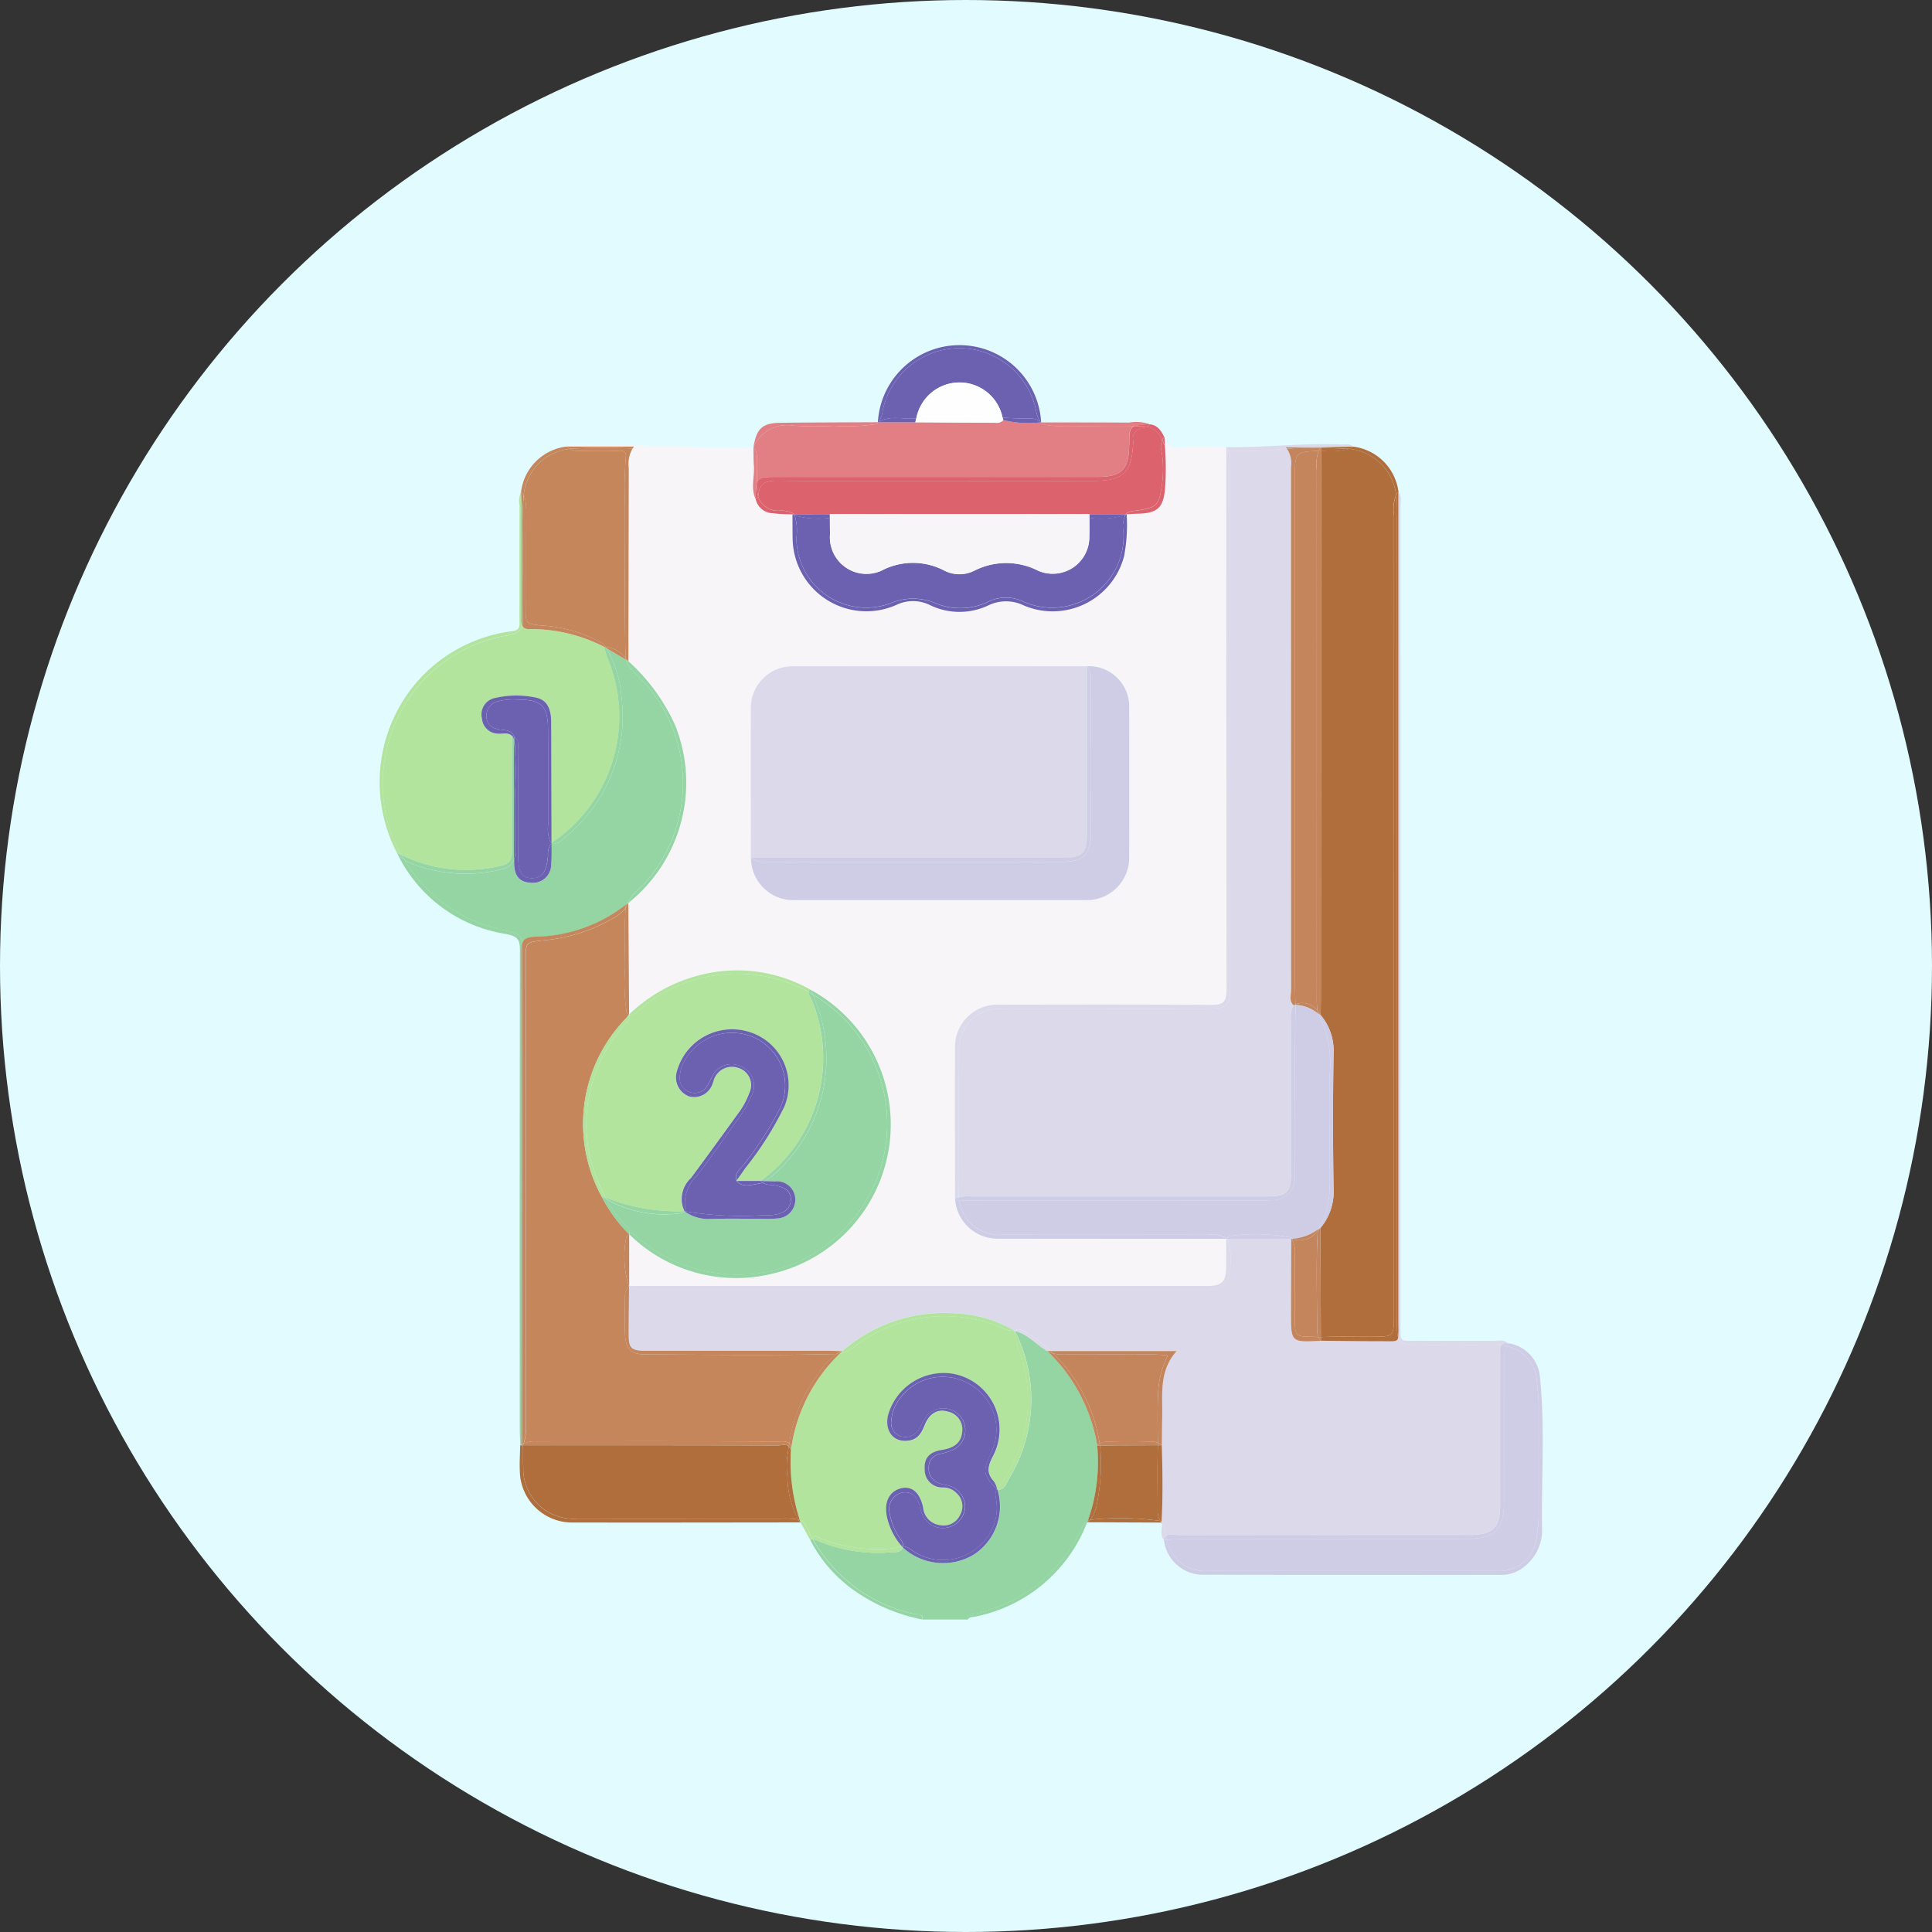 <svg xmlns="http://www.w3.org/2000/svg" xmlns:xlink="http://www.w3.org/1999/xlink" width="112" height="112" viewBox="0 0 112 112">
  <rect x="0" y="0" width="112" height="112" fill="#333333" stroke="none"/>
  <defs>
    <clipPath id="clip-path">
      <rect id="Rectángulo_300842" data-name="Rectángulo 300842" width="67.431" height="73.889" fill="none"/>
    </clipPath>
  </defs>
  <g id="Grupo_886475" data-name="Grupo 886475" transform="translate(-1095 -541)">
    <circle id="Elipse_6596" data-name="Elipse 6596" cx="56" cy="56" r="56" transform="translate(1095 541)" fill="#e1fbff"/>
    <g id="Grupo_886209" data-name="Grupo 886209" transform="translate(1117 561)">
      <g id="Grupo_886209-2" data-name="Grupo 886209" clip-path="url(#clip-path)">
        <path id="Trazado_602833" data-name="Trazado 602833" d="M42.368,330.627h0v-.021a.284.284,0,0,1-.07.011.076.076,0,0,0,.07.01" transform="translate(-34.14 -266.845)" fill="#fefefe"/>
        <path id="Trazado_602834" data-name="Trazado 602834" d="M139.7,312.727a8.876,8.876,0,0,0,6.01-4.74,1.382,1.382,0,0,1,.447-.627,10.18,10.18,0,0,0,.546-4.374,9.768,9.768,0,0,0-2.893-5.471h0c-.64-.368-1.124-.988-1.881-1.168l0,0a8.807,8.807,0,0,1-.326,8.543c-.151.265-.245.654-.667.681h0a3.328,3.328,0,0,1-1.393,3.752,3.463,3.463,0,0,1-4.109-.431c-.152.335-.455.275-.737.293a9.037,9.037,0,0,1-4.3-.716.547.547,0,0,0-.179-.064,8.873,8.873,0,0,0,5.846,4.341c.2.047.52-.043.526.333h2.6c0-.367.318-.306.521-.355" transform="translate(-105.094 -239.193)" fill="#94d5a3"/>
        <path id="Trazado_602835" data-name="Trazado 602835" d="M135.485,363.226a8.872,8.872,0,0,1-5.845-4.341.156.156,0,0,0-.135.07h0a8.1,8.1,0,0,0,2.52,2.9,10.282,10.282,0,0,0,3.986,1.7c-.005-.376-.323-.285-.526-.333" transform="translate(-104.528 -289.67)" fill="#94d5a3"/>
        <path id="Trazado_602836" data-name="Trazado 602836" d="M177.02,359.03a8.774,8.774,0,0,0,6.634-5.5h0c.012-.027.023-.054.035-.081a1.383,1.383,0,0,0-.447.627,8.876,8.876,0,0,1-6.01,4.74c-.2.049-.519-.012-.521.355a.432.432,0,0,1,.31-.145" transform="translate(-142.63 -285.286)" fill="#94d5a3"/>
        <path id="Trazado_602837" data-name="Trazado 602837" d="M74.841,31.521q-.011,5.607-.021,11.215a11.241,11.241,0,0,1,2.694,3.691,8.936,8.936,0,0,1-2.7,10.321q.022,3.228.044,6.457h0a9.132,9.132,0,0,1,4.085-2.27,8.644,8.644,0,0,1,6.427.848A8.882,8.882,0,0,1,83.23,78.226a8.841,8.841,0,0,1-8.367-2.269h0q0,1.5,0,3l33.468,0c.919,0,1.143-.228,1.146-1.15,0-.529,0-1.058,0-1.587h0q-6.586,0-13.172-.006a2.475,2.475,0,0,1-2.546-2.306h0c0-2.908-.008-5.817,0-8.725a2.455,2.455,0,0,1,2.559-2.531c4.086,0,8.172-.019,12.257.015.709.006.931-.147.929-.9q-.041-15.614-.018-31.229c-.927.019-1.854.014-2.781,0a.906.906,0,0,1-.777-.3,17.021,17.021,0,0,1,.014,2.458c-.1,1.147-.438,1.463-1.58,1.489-.216.005-.431.019-.647.03a9.623,9.623,0,0,1-.15,2.432,4.278,4.278,0,0,1-5.8,2.858,2.355,2.355,0,0,0-2.057-.015,3.9,3.9,0,0,1-3.413-.021,2.223,2.223,0,0,0-1.933,0,4.275,4.275,0,0,1-6.011-3.886c-.013-.456-.006-.912-.008-1.368h0a10.6,10.6,0,0,1-1.142-.064,1.043,1.043,0,0,1-.985-.8c-.32-.637-.062-1.309-.112-1.962-.027-.347-.018-.7-.024-1.046-.008.019-.018.036-.026.056a.916.916,0,0,1-.483.129c-2.018-.017-4.037.11-6.054-.091-.147-.015-.293-.026-.44-.036a1.781,1.781,0,0,0-.221,1.116m7.078,13.963a2.419,2.419,0,0,1,2.463-2.459q8.508-.009,17.016,0a2.337,2.337,0,0,1,2.449,2.434q.006,4.292,0,8.585a2.459,2.459,0,0,1-2.552,2.538q-8.4.006-16.808,0a2.451,2.451,0,0,1-2.564-2.448c0-2.884-.014-5.769,0-8.653" transform="translate(-60.389 -24.405)" fill="#f8f5f8"/>
        <path id="Trazado_602838" data-name="Trazado 602838" d="M60.065,30.1c.147.01.294.022.44.036,2.017.2,4.036.074,6.054.091a.917.917,0,0,0,.483-.129c.008-.019.018-.037.026-.056s0-.017,0-.025c-3.358.1-6.71-.172-10.067-.143-.256,0-.532-.079-.763.112h3.91a1.356,1.356,0,0,0-.083.114" transform="translate(-45.392 -24.099)" fill="#f8f5f8"/>
        <path id="Trazado_602839" data-name="Trazado 602839" d="M236.741,28.468c.927.013,1.854.017,2.781,0v-.211c-.909,0-1.821-.042-2.726.016a.721.721,0,0,1-.859-.595q.013.247.027.494a.905.905,0,0,0,.777.3" transform="translate(-190.433 -22.339)" fill="#f8f5f8"/>
        <path id="Trazado_602840" data-name="Trazado 602840" d="M98,274.118a9.627,9.627,0,0,1,1.27.942c.036.034.07.068.105.1h7.3c-1.033,1.162-.807,2.509-.837,3.806-.013.551-.014,1.1-.02,1.653.04,1.48.069,2.959-.014,4.438.23.235.181.557.235.847.166-.192.456-.075.672-.076q8.474-.016,16.949-.008c1.348,0,1.765-.414,1.765-1.755q0-4.328,0-8.656c0-.2-.052-.447.063-.589-.629-.076-1.262,0-1.891-.017-1.082-.022-2.164.021-3.245-.019-.513-.019-.736-.109-.833-.412-.049.267-.242.217-.956.217-1.176,0-2.353-.018-3.529-.029-1.733.1-1.735.1-1.732-1.6q0-2.157.013-4.313h-3.713c.007.006.014.01.021.016a3.861,3.861,0,0,1,.089,2.057,1.03,1.03,0,0,1-.946.859,6.027,6.027,0,0,1-1.006.041q-15.772,0-31.545,0a2.506,2.506,0,0,1-1.271-.155l-.012-.026c-.009.918-.028,1.836-.024,2.755,0,.812.149.944.99.945q5.262,0,10.525,0c.288,0,.576.015.863.024a8.975,8.975,0,0,1,6.618-2.187,7.338,7.338,0,0,1,3.38,1.011l.006,0c.26-.216.492-.007.706.124" transform="translate(-60.465 -216.841)" fill="#dcd9eb"/>
        <path id="Trazado_602841" data-name="Trazado 602841" d="M235.048,353.722c0,.016,0,.031,0,.046.059.336-.124.7.137,1.013a.494.494,0,0,1,.1-.213c-.054-.29-.005-.612-.235-.847" transform="translate(-189.708 -285.503)" fill="#dcd9eb"/>
        <path id="Trazado_602842" data-name="Trazado 602842" d="M306.217,93.169c.1.3.32.393.833.412,1.081.04,2.164,0,3.245.019.63.013,1.262-.059,1.891.017a.423.423,0,0,1,.372-.116c-.216-.231-.5-.134-.75-.136-1.465-.008-2.931,0-4.4-.005-1.174,0-1.055.133-1.056-1.023q0-23.642-.006-47.284c0-.3.1-.627-.119-.9q0,24.143,0,48.286a5.778,5.778,0,0,1-.013.734" transform="translate(-247.16 -35.634)" fill="#dcd9eb"/>
        <path id="Trazado_602843" data-name="Trazado 602843" d="M193.052,297.125c-.035-.034-.069-.068-.105-.1a9.647,9.647,0,0,0-1.27-.942c-.214-.131-.445-.339-.706-.124.757.18,1.24.8,1.881,1.168h.2Z" transform="translate(-154.14 -238.803)" fill="#dcd9eb"/>
        <path id="Trazado_602844" data-name="Trazado 602844" d="M109.649,268.654h0c0,.529.006,1.058,0,1.587,0,.923-.227,1.15-1.146,1.15l-33.468,0c0,.019,0,.037,0,.055l.012.026a2.509,2.509,0,0,0,1.271.155q15.772.005,31.545,0a6.05,6.05,0,0,0,1.006-.041,1.03,1.03,0,0,0,.946-.859,3.861,3.861,0,0,0-.089-2.057l-.021-.016Z" transform="translate(-60.567 -216.841)" fill="#dcd9eb"/>
        <path id="Trazado_602845" data-name="Trazado 602845" d="M189.834,32.035q.006,15.183,0,30.367c0,1.071-.169,1.228-1.284,1.23-3.726.01-7.453,0-11.179,0-.289,0-.577-.006-.865.007a2.306,2.306,0,0,0-2.387,2.437c-.029,2.428-.007,4.857-.009,7.285,0,.4,0,.8-.016,1.2a2.568,2.568,0,0,1,.771-.047q8.546,0,17.093,0c1.154,0,1.4-.241,1.4-1.379q0-4.4,0-8.8a1.484,1.484,0,0,1,.14-.91c-.266-.261-.135-.593-.136-.888q-.012-15.149-.007-30.3a1.513,1.513,0,0,0-.234-1.069c-.213.016-.425.036-.637.062a20.6,20.6,0,0,1-2.745.055,1.815,1.815,0,0,1,.093.746" transform="translate(-140.517 -25.161)" fill="#dcd9eb"/>
        <path id="Trazado_602846" data-name="Trazado 602846" d="M257.407,30.131c.212-.026.425-.045.637-.062-.021-.027-.04-.054-.066-.081h2.039l1.868-.04h0c-.226-.2-.5-.112-.758-.123-2.2-.1-4.4.2-6.6.149a.814.814,0,0,1,.136.212,20.661,20.661,0,0,0,2.745-.055" transform="translate(-205.439 -24.058)" fill="#dcd9eb"/>
        <path id="Trazado_602847" data-name="Trazado 602847" d="M188.718,63c0,.757-.22.909-.929.9-4.085-.033-8.171-.019-12.257-.015a2.455,2.455,0,0,0-2.558,2.531c-.005,2.909,0,5.817,0,8.725a.851.851,0,0,1,.212-.1c.016-.4.015-.8.016-1.2,0-2.428-.02-4.857.009-7.285a2.306,2.306,0,0,1,2.387-2.437c.289-.012.577-.007.865-.007,3.727,0,7.453.006,11.179,0,1.115,0,1.283-.16,1.283-1.23q.011-15.184,0-30.367a1.815,1.815,0,0,0-.093-.746H188.7q0,15.614.018,31.229" transform="translate(-139.612 -25.643)" fill="#dcd9eb"/>
        <path id="Trazado_602848" data-name="Trazado 602848" d="M254.55,30.889h.112a.813.813,0,0,0-.136-.212v.211h.023" transform="translate(-205.439 -24.762)" fill="#dcd9eb"/>
        <path id="Trazado_602849" data-name="Trazado 602849" d="M282.86,31.335q0,15.853-.006,31.707c0,.336-.009.672-.014,1.008a3.216,3.216,0,0,1,.749,2.251q-.06,3.887,0,7.776a3.281,3.281,0,0,1-.761,2.32h0q.012,3.161.025,6.321h.047c1.105-.05,2.211,0,3.316-.025.776-.017.848-.1.872-.886.009-.288,0-.577,0-.865q0-22.925.006-45.851a2.208,2.208,0,0,1,.122-1.2,3.062,3.062,0,0,0-2.688-2.665h-.017a4.284,4.284,0,0,1-1.655.1" transform="translate(-228.282 -25.207)" fill="#b06e3d"/>
        <path id="Trazado_602850" data-name="Trazado 602850" d="M291.591,30.679a3.062,3.062,0,0,1,2.688,2.665.94.94,0,0,1,.134-.174h0a3.026,3.026,0,0,0-2.625-2.623h0a1.238,1.238,0,0,1-.214.132h.017" transform="translate(-235.341 -24.656)" fill="#b06e3d"/>
        <path id="Trazado_602851" data-name="Trazado 602851" d="M287.2,46.247q-.012,22.926-.006,45.851c0,.288.006.577,0,.865-.024.791-.1.869-.872.886-1.1.024-2.21-.024-3.316.025h-.047q0,.106,0,.212c1.176.01,2.353.03,3.529.029.714,0,.907.05.956-.217a1.965,1.965,0,0,1-.068-.507c-.011-.288,0-.577,0-.866q0-23.082,0-46.164a10.014,10.014,0,0,0-.029-1.222c-.005-.03-.012-.058-.018-.087a2.209,2.209,0,0,0-.122,1.2" transform="translate(-228.388 -36.362)" fill="#b06e3d"/>
        <path id="Trazado_602852" data-name="Trazado 602852" d="M305.614,44.41a10.008,10.008,0,0,1,.029,1.222q0,23.082,0,46.164c0,.289-.007.577,0,.866a1.966,1.966,0,0,0,.068.507,5.747,5.747,0,0,0,.013-.734q0-24.143,0-48.286a.939.939,0,0,0-.134.174c.006.029.013.057.018.087" transform="translate(-246.659 -35.634)" fill="#b06e3d"/>
        <path id="Trazado_602853" data-name="Trazado 602853" d="M284.649,30.984c-.552-.025-1.1-.049-1.655-.059v.164a4.284,4.284,0,0,0,1.655-.1" transform="translate(-228.416 -24.961)" fill="#b06e3d"/>
        <path id="Trazado_602854" data-name="Trazado 602854" d="M282.994,30.586v.033c.551.01,1.1.034,1.655.059a1.228,1.228,0,0,0,.214-.132l-1.868.04" transform="translate(-228.416 -24.655)" fill="#b06e3d"/>
        <path id="Trazado_602855" data-name="Trazado 602855" d="M7.841,98.182c.515-.124.634-.363.63-.841-.017-2.227,0-4.454,0-6.681-.222-.214-.5-.1-.754-.123a.951.951,0,0,1-.976-.872.975.975,0,0,1,.764-1.2,5.514,5.514,0,0,1,2.351-.025c.732.146.9.777.9,1.452q0,3.478.017,6.957l.017.008a8.794,8.794,0,0,0,3.241-10.677c-.089-.221-.145-.454-.217-.682h0a9.316,9.316,0,0,0-4.3-1.026c-.281,0-.4-.087-.45-.221-.085.333-.326.5-.78.575a8.6,8.6,0,0,0-7.17,7.136,8.307,8.307,0,0,0,.9,5.516c.018.032.038.062.056.094a8.564,8.564,0,0,0,5.772.613" transform="translate(-0.794 -68)" fill="#b2e49e"/>
        <path id="Trazado_602856" data-name="Trazado 602856" d="M1.22,65.121A8.307,8.307,0,0,1,.32,59.6a8.6,8.6,0,0,1,7.17-7.136c.454-.076.7-.242.78-.575a1.387,1.387,0,0,1-.033-.447q0-3.247,0-6.493c0-.263-.02-.527-.031-.79h0a1.34,1.34,0,0,0-.088.774c-.006,2.21,0,4.42-.006,6.629,0,.3.089.619-.407.674a8.747,8.747,0,0,0-5.618,3.041A8.882,8.882,0,0,0,1.014,65.09c.087.043.175.084.262.125-.018-.032-.038-.062-.056-.094" transform="translate(0 -35.646)" fill="#b2e49e"/>
        <path id="Trazado_602857" data-name="Trazado 602857" d="M135.7,292.59a8.557,8.557,0,0,0-8.183.913,2.842,2.842,0,0,1-1.122.63h-.029a9.449,9.449,0,0,0-2.813,5.6,10.918,10.918,0,0,0,.517,4.034c.437.183.476.668.7,1.015.183-.212.428.028.6.089a8.915,8.915,0,0,0,3.563.57,4.324,4.324,0,0,0,1.053-.149h.012a3.8,3.8,0,0,1-.881-1.781c-.143-.815.165-1.422.847-1.583.621-.147,1.08.257,1.268,1.119a1.12,1.12,0,0,0,.962,1.019,1.054,1.054,0,0,0,1.187-.609,1.021,1.021,0,0,0-.218-1.252,1.085,1.085,0,0,0-.775-.322,1.018,1.018,0,0,1-1.067-1.031c-.052-.67.267-1.03,1-1.147.625-.1,1.115-.352,1.173-1.05a1.049,1.049,0,0,0-.844-1.173c-.577-.169-1.061.109-1.332.785-.167.416-.359.79-.85.887-.9.179-1.492-.494-1.273-1.457a3.359,3.359,0,0,1,3.622-2.426,3.284,3.284,0,0,1,2.49,4.739c-.292.559-.459.985.008,1.495a1.275,1.275,0,0,1,.2.441,8.255,8.255,0,0,0,1.428-7.518,7.46,7.46,0,0,1-.455-1.578c.017-.017.033-.033.05-.046l0,0a1.706,1.706,0,0,1-.829-.208" transform="translate(-99.701 -235.647)" fill="#b2e49e"/>
        <path id="Trazado_602858" data-name="Trazado 602858" d="M126.343,353.219c.013.043.024.086.038.129l.572,1.033a.535.535,0,0,1,.087-.147c-.22-.348-.259-.832-.7-1.015" transform="translate(-101.977 -285.097)" fill="#b2e49e"/>
        <path id="Trazado_602859" data-name="Trazado 602859" d="M187.074,297.987a8.256,8.256,0,0,1-1.428,7.518c.01.027.019.055.03.082h0c.422-.028.516-.416.667-.681a8.807,8.807,0,0,0,.327-8.543.653.653,0,0,0-.05.047,7.463,7.463,0,0,0,.455,1.577" transform="translate(-149.842 -239.206)" fill="#b2e49e"/>
        <path id="Trazado_602860" data-name="Trazado 602860" d="M135.166,358.633a4.349,4.349,0,0,1-1.053.149,8.918,8.918,0,0,1-3.563-.57c-.167-.061-.412-.3-.6-.089.009.014.017.028.026.041l.022.037a.55.55,0,0,1,.179.064,9.037,9.037,0,0,0,4.3.716c.282-.018.585.042.737-.293l-.045-.056h-.012" transform="translate(-104.891 -288.987)" fill="#b2e49e"/>
        <path id="Trazado_602861" data-name="Trazado 602861" d="M129.639,358.56l-.023-.037c-.009-.013-.018-.027-.026-.041a.533.533,0,0,0-.087.147h0a.157.157,0,0,1,.135-.07" transform="translate(-104.528 -289.345)" fill="#b2e49e"/>
        <path id="Trazado_602862" data-name="Trazado 602862" d="M138.248,293.305h.029a2.845,2.845,0,0,0,1.122-.63,8.556,8.556,0,0,1,8.183-.913,1.705,1.705,0,0,0,.829.208,7.336,7.336,0,0,0-3.38-1.011,8.975,8.975,0,0,0-6.618,2.187h0c-.056.052-.109.106-.164.159" transform="translate(-111.586 -234.818)" fill="#b2e49e"/>
        <path id="Trazado_602863" data-name="Trazado 602863" d="M15.106,107.831a8.75,8.75,0,0,0,5.258-1.879,3.093,3.093,0,0,1,.8-.964,8.7,8.7,0,0,0,.592-11.472,13.316,13.316,0,0,0-.935-1,1.711,1.711,0,0,1-.491-.744l-1.151-.679a6.483,6.483,0,0,1,.9,2.912,8.983,8.983,0,0,1-3.259,8.042c-.213.184-.435.476-.785.331l-.017.012c-.007.408.015.819-.027,1.223a1.061,1.061,0,0,1-1.162,1.1c-.692-.035-.984-.388-.985-1.215v-.153a.925.925,0,0,1-.706.567,8.556,8.556,0,0,1-5.416-.4,1.171,1.171,0,0,1-.233-.131,8.724,8.724,0,0,0,5.639,4.038c.9.209,1.139.258,1.2.788.092-.248.306-.353.779-.369" transform="translate(-6.043 -73.524)" fill="#94d5a3"/>
        <path id="Trazado_602864" data-name="Trazado 602864" d="M12.461,158.452a1.613,1.613,0,0,1,.065-.547c-.063-.53-.3-.579-1.2-.788a8.723,8.723,0,0,1-5.639-4.038,2.574,2.574,0,0,1-.43-.405,8.416,8.416,0,0,0,6.325,4.7c.733.14.8.388.8.991q-.022,13.85-.009,27.7c0,.312.021.624.032.935a.283.283,0,0,0,.07-.011q0-14.269-.008-28.538" transform="translate(-4.242 -123.229)" fill="#94d5a3"/>
        <path id="Trazado_602865" data-name="Trazado 602865" d="M74.234,108.71a8.936,8.936,0,0,0,2.7-10.321A11.243,11.243,0,0,0,74.235,94.7l-.141-.083a1.712,1.712,0,0,0,.491.744,13.431,13.431,0,0,1,.935,1,8.7,8.7,0,0,1-.592,11.473,3.09,3.09,0,0,0-.8.964c.036-.029.073-.056.109-.085Z" transform="translate(-59.804 -76.367)" fill="#94d5a3"/>
        <path id="Trazado_602866" data-name="Trazado 602866" d="M54.826,90.714c.072.228.128.461.217.682A8.793,8.793,0,0,1,51.8,102.072c.35.145.572-.147.785-.331A8.982,8.982,0,0,0,55.846,93.7a6.479,6.479,0,0,0-.9-2.912l-.124-.073Z" transform="translate(-41.811 -73.219)" fill="#94d5a3"/>
        <path id="Trazado_602867" data-name="Trazado 602867" d="M12.435,125.218a.925.925,0,0,0,.706-.567c0-2.134,0-4.268,0-6.4,0-.252.1-.532-.12-.754,0,2.227-.014,4.454,0,6.681,0,.479-.115.717-.63.841a8.565,8.565,0,0,1-5.772-.613c.055.095.111.189.168.281a1.161,1.161,0,0,0,.233.131,8.556,8.556,0,0,0,5.416.4" transform="translate(-5.341 -94.835)" fill="#94d5a3"/>
        <path id="Trazado_602868" data-name="Trazado 602868" d="M5.686,153.079c-.057-.092-.113-.186-.168-.281-.088-.041-.175-.081-.262-.125a2.559,2.559,0,0,0,.43.405" transform="translate(-4.242 -123.229)" fill="#94d5a3"/>
        <path id="Trazado_602869" data-name="Trazado 602869" d="M256.185,309.887c0,1.691-.517,2.21-2.191,2.212q-7.826.007-15.651,0c-.571,0-1.141.014-1.71.057,0,.006.005.012.008.018a2.26,2.26,0,0,0,2.384,1.784q8.359.013,16.718,0a2.168,2.168,0,0,0,2.331-1.985,8.828,8.828,0,0,0,.12-1.65q0-2.955,0-5.91c0-.458-.054-.909-.1-1.364a2.212,2.212,0,0,0-1.763-2.125,3.776,3.776,0,0,0-.15,1.172q.009,3.9,0,7.79" transform="translate(-190.996 -242.889)" fill="#cfcde6"/>
        <path id="Trazado_602870" data-name="Trazado 602870" d="M257.415,302.34c.043.454.1.906.1,1.364q0,2.955,0,5.91a8.843,8.843,0,0,1-.12,1.65,2.168,2.168,0,0,1-2.331,1.985q-8.359.015-16.718,0a2.261,2.261,0,0,1-2.384-1.785l-.008-.018-.163.011a2.287,2.287,0,0,0,2.16,2.011q8.751.013,17.5.006a2.087,2.087,0,0,0,1.3-.533,2.689,2.689,0,0,0,.951-2.308c-.026-2.852.176-5.708-.109-8.557a2.154,2.154,0,0,0-1.878-2.032c-.023.056-.043.113-.061.17a2.212,2.212,0,0,1,1.762,2.125" transform="translate(-190.315 -242.178)" fill="#cfcde6"/>
        <path id="Trazado_602871" data-name="Trazado 602871" d="M255.7,301.232q-.008,4.328,0,8.656c0,1.341-.417,1.755-1.765,1.755q-8.474,0-16.949.008c-.217,0-.506-.117-.672.076a.812.812,0,0,0,.063.2c.569-.043,1.139-.057,1.71-.057q7.826,0,15.651,0c1.673,0,2.186-.521,2.191-2.212q.01-3.9,0-7.79a3.772,3.772,0,0,1,.15-1.172l-.049-.014c-.088-.017-.175-.03-.263-.04-.115.142-.062.387-.063.589" transform="translate(-190.734 -242.661)" fill="#cfcde6"/>
        <path id="Trazado_602872" data-name="Trazado 602872" d="M337.171,300.156c.088.011.175.024.262.041l.049.014c.018-.057.038-.114.061-.17a.422.422,0,0,0-.372.115" transform="translate(-272.144 -242.174)" fill="#cfcde6"/>
        <path id="Trazado_602873" data-name="Trazado 602873" d="M235.889,358.112a.494.494,0,0,0-.1.213l.163-.012a.828.828,0,0,1-.063-.2" transform="translate(-190.315 -289.047)" fill="#cfcde6"/>
        <path id="Trazado_602874" data-name="Trazado 602874" d="M58.466,331.059c.014-.118.03-.236.048-.353-.169-.155-.439-.056-.648-.056q-7.382-.017-14.764-.012c.03.428,0,.858.021,1.286a2.906,2.906,0,0,0,3.112,2.969c3.914.01,7.828,0,11.742,0a5.843,5.843,0,0,1,1.077.045l.012,0a5.25,5.25,0,0,1-.627-2.464,4.6,4.6,0,0,1,.027-1.423" transform="translate(-34.789 -266.856)" fill="#b06e3d"/>
        <path id="Trazado_602875" data-name="Trazado 602875" d="M58.276,334.978a5.88,5.88,0,0,0-1.077-.045c-3.914,0-7.828.005-11.742,0a2.907,2.907,0,0,1-3.112-2.969c-.024-.428.009-.858-.021-1.286h-.085a.076.076,0,0,1-.07-.01c-.009.5-.047,1.009-.022,1.512a3.03,3.03,0,0,0,2.931,2.973c4.446.008,8.892,0,13.338-.005-.046-.052-.088-.106-.128-.16l-.012,0" transform="translate(-34.012 -266.892)" fill="#b06e3d"/>
        <path id="Trazado_602876" data-name="Trazado 602876" d="M122.643,331.309a.459.459,0,0,0-.125-.237c-.017.117-.034.235-.048.353a4.6,4.6,0,0,0-.027,1.423,5.251,5.251,0,0,0,.627,2.464.825.825,0,0,1,.09.031,10.918,10.918,0,0,1-.517-4.035" transform="translate(-98.793 -267.221)" fill="#b06e3d"/>
        <path id="Trazado_602877" data-name="Trazado 602877" d="M125.876,353.057c.04.054.082.108.128.16-.013-.043-.025-.086-.038-.129a.859.859,0,0,0-.09-.031" transform="translate(-101.6 -284.966)" fill="#b06e3d"/>
        <path id="Trazado_602878" data-name="Trazado 602878" d="M112.632,25.23c.017.339-.015.679-.018,1.018.1-.379.383-.381,1.231-.381h18.519c1.41,0,1.83-.424,1.84-1.849.005-.72.008-.984.306-1.1-1.328-.031-2.655.017-3.981-.005a4.9,4.9,0,0,1-1.206-.072.627.627,0,0,1-.23-.142,6.249,6.249,0,0,1-2.186-.128h0a.511.511,0,0,1-.453.155l-4.647-.029h-2.14a.592.592,0,0,1-.133.108,11.2,11.2,0,0,1-2.428.1,22.89,22.89,0,0,1-2.366-.007,2.1,2.1,0,0,0-2.311,1.25c.278.32.183.714.2,1.083" transform="translate(-90.747 -18.22)" fill="#e17f85"/>
        <path id="Trazado_602879" data-name="Trazado 602879" d="M199.071,23.3a4.884,4.884,0,0,0,1.206.072c1.327.022,2.654-.026,3.981.006a3.461,3.461,0,0,1,.885-.105h0a2.212,2.212,0,0,0-1.192-.1c-1.7-.012-3.4-.009-5.1-.011h-.011a.625.625,0,0,0,.23.142" transform="translate(-160.493 -18.674)" fill="#e17f85"/>
        <path id="Trazado_602880" data-name="Trazado 602880" d="M112.4,24.679a2.1,2.1,0,0,1,2.311-1.25,22.89,22.89,0,0,0,2.366.007,11.206,11.206,0,0,0,2.428-.1.582.582,0,0,0,.133-.108h-.028c-1.868.01-3.737.012-5.6.032-1.1.012-1.427.309-1.613,1.4l.007.01" transform="translate(-90.715 -18.752)" fill="#e17f85"/>
        <path id="Trazado_602881" data-name="Trazado 602881" d="M112.42,33.755a4.371,4.371,0,0,1,.055-.922c0-.339.035-.68.017-1.018-.019-.369.076-.763-.2-1.083l-.007.015c.006.349,0,.7.025,1.046.05.653-.207,1.325.112,1.962" transform="translate(-90.607 -24.805)" fill="#e17f85"/>
        <path id="Trazado_602882" data-name="Trazado 602882" d="M112.4,30.69l-.007-.01c0,.008,0,.017,0,.025l.007-.015" transform="translate(-90.715 -24.763)" fill="#e17f85"/>
        <path id="Trazado_602883" data-name="Trazado 602883" d="M43.444,34.727c.012,1.914,0,3.827.008,5.741,0,.907.01.9.894,1.007a8.137,8.137,0,0,1,3.613,1.063c.042.058.078.119.118.178a1.668,1.668,0,0,1,1.175.649l0-.007c-.089-2.948-.022-5.9-.037-8.844a22.335,22.335,0,0,1,.043-2.73c.044-.377-.065-.451-.409-.436-.718.031-1.438.02-2.157.006a1.348,1.348,0,0,1-.7-.113,2.982,2.982,0,0,0-2.641,2.582c0,.027,0,.054-.007.08a1.5,1.5,0,0,1,.1.823" transform="translate(-34.982 -25.216)" fill="#c5865c"/>
        <path id="Trazado_602884" data-name="Trazado 602884" d="M42.7,33.319c0-.027,0-.054.007-.08a2.982,2.982,0,0,1,2.641-2.582.606.606,0,0,1-.16-.14,3.016,3.016,0,0,0-2.641,2.632h0a.634.634,0,0,1,.154.17" transform="translate(-34.34 -24.631)" fill="#c5865c"/>
        <path id="Trazado_602885" data-name="Trazado 602885" d="M59.927,31.059c.345-.015.454.059.409.436a22.335,22.335,0,0,0-.043,2.73c.015,2.948-.052,5.9.037,8.844l0,.007q.082.089.162.182.01-5.607.021-11.215a1.781,1.781,0,0,1,.221-1.116,35.146,35.146,0,0,0-3.592.01l-.075.015a1.35,1.35,0,0,0,.7.113c.719.014,1.439.026,2.157-.006" transform="translate(-46.063 -24.927)" fill="#c5865c"/>
        <path id="Trazado_602886" data-name="Trazado 602886" d="M56.4,30.657l.075-.015a35.142,35.142,0,0,1,3.592-.01,1.356,1.356,0,0,1,.083-.114H56.239a.606.606,0,0,0,.16.14" transform="translate(-45.393 -24.631)" fill="#c5865c"/>
        <path id="Trazado_602887" data-name="Trazado 602887" d="M43.329,52.827a9.315,9.315,0,0,1,4.3,1.026h0c.028,0,.052,0,.079.005-.039-.059-.075-.12-.117-.178a8.14,8.14,0,0,0-3.613-1.063c-.884-.1-.892-.1-.894-1.007-.006-1.914.005-3.827-.007-5.741a1.5,1.5,0,0,0-.1-.823c-.133,1.364-.029,2.731-.054,4.1q-.028,1.549,0,3.1a1.371,1.371,0,0,1-.036.366c.05.134.168.224.45.221" transform="translate(-34.609 -36.358)" fill="#c5865c"/>
        <path id="Trazado_602888" data-name="Trazado 602888" d="M42.577,51.448a1.392,1.392,0,0,0,.033.447,1.372,1.372,0,0,0,.036-.366q-.028-1.549,0-3.1c.025-1.365-.079-2.731.054-4.1a.634.634,0,0,0-.154-.17c.011.263.03.527.031.79q0,3.247,0,6.493" transform="translate(-34.34 -35.647)" fill="#c5865c"/>
        <path id="Trazado_602889" data-name="Trazado 602889" d="M67.895,90.74l.045.068,1.151.679a.987.987,0,0,1-.021-.1,1.668,1.668,0,0,0-1.175-.649" transform="translate(-54.801 -73.24)" fill="#c5865c"/>
        <path id="Trazado_602890" data-name="Trazado 602890" d="M73.987,94.1a.988.988,0,0,0,.021.1l.141.083c-.053-.062-.107-.122-.162-.182" transform="translate(-59.718 -75.955)" fill="#c5865c"/>
        <path id="Trazado_602891" data-name="Trazado 602891" d="M67.486,90.714l.124.073-.045-.068c-.027,0-.051-.005-.079-.005" transform="translate(-54.471 -73.219)" fill="#c5865c"/>
        <path id="Trazado_602892" data-name="Trazado 602892" d="M135.545,25.378c0,.072,0,.144-.007.216-.09,1.629-.585,2.105-2.246,2.109-4.006.009-8.012,0-12.018,0-2.111,0-4.222.014-6.333-.009-.631-.007-1.087.106-1.121.846a.2.2,0,0,1-.018.072v0a1.212,1.212,0,0,0,1.195.825,1.454,1.454,0,0,1,.882.18c0,.006.005.013.009.019l2.072-.005h17.168c.013-.018.023-.036.037-.053a1.052,1.052,0,0,1,.479-.141c1.279-.174,1.4-.288,1.574-1.534a6.524,6.524,0,0,0-.017-1.869,1.114,1.114,0,0,1,.025-.71,1.232,1.232,0,0,0-.878-.764.554.554,0,0,1-.208.069.623.623,0,0,0-.6.742" transform="translate(-91.854 -19.829)" fill="#dc636e"/>
        <path id="Trazado_602893" data-name="Trazado 602893" d="M230.7,23.972a1.231,1.231,0,0,1,.878.764.582.582,0,0,1,.131-.164c-.184-.362-.388-.7-.853-.742a.475.475,0,0,1-.156.142" transform="translate(-186.211 -19.234)" fill="#dc636e"/>
        <path id="Trazado_602894" data-name="Trazado 602894" d="M226.454,29.239a6.525,6.525,0,0,1,.017,1.869c-.175,1.246-.294,1.36-1.574,1.534a1.052,1.052,0,0,0-.479.141c-.014.017-.025.035-.037.053h.043c.216-.01.431-.025.647-.03,1.143-.026,1.479-.342,1.58-1.489a17.08,17.08,0,0,0-.014-2.458.773.773,0,0,1-.121-.254c-.012-.026-.025-.05-.038-.075a1.115,1.115,0,0,0-.025.71" transform="translate(-181.108 -23.027)" fill="#dc636e"/>
        <path id="Trazado_602895" data-name="Trazado 602895" d="M115.316,46.56a1.456,1.456,0,0,0-.883-.18,1.212,1.212,0,0,1-1.195-.825v0a.529.529,0,0,1-.135.165,1.043,1.043,0,0,0,.985.8,10.693,10.693,0,0,0,1.142.064h.094l-.009-.019" transform="translate(-91.291 -36.767)" fill="#dc636e"/>
        <path id="Trazado_602896" data-name="Trazado 602896" d="M235.3,27.917a.773.773,0,0,0,.121.254c-.009-.165-.019-.329-.027-.494a.578.578,0,0,0-.131.164c.012.025.025.05.037.075" transform="translate(-189.887 -22.339)" fill="#dc636e"/>
        <path id="Trazado_602897" data-name="Trazado 602897" d="M134.978,25.472c-.01,1.425-.43,1.848-1.839,1.849h-18.52c-.848,0-1.133,0-1.231.381a2.812,2.812,0,0,0,.08.757.2.2,0,0,0,.018-.072c.034-.74.49-.853,1.121-.846,2.111.023,4.222.009,6.333.009,4.006,0,8.012.006,12.018,0,1.661,0,2.156-.48,2.246-2.109,0-.072.01-.144.007-.216a.623.623,0,0,1,.6-.742.557.557,0,0,0,.208-.069c-.026,0-.05-.012-.077-.015-.217-.01-.435-.017-.652-.022-.3.114-.3.379-.306,1.1" transform="translate(-91.519 -19.673)" fill="#dc636e"/>
        <path id="Trazado_602898" data-name="Trazado 602898" d="M226.924,23.935c.218.005.435.012.652.022.027,0,.051.011.077.015a.477.477,0,0,0,.156-.142h0a3.449,3.449,0,0,0-.885.1" transform="translate(-183.159 -19.234)" fill="#dc636e"/>
        <path id="Trazado_602899" data-name="Trazado 602899" d="M113.238,42.386a2.818,2.818,0,0,1-.08-.757,4.374,4.374,0,0,0-.055.922.53.53,0,0,0,.135-.165" transform="translate(-91.29 -33.6)" fill="#dc636e"/>
        <path id="Trazado_602900" data-name="Trazado 602900" d="M152.2,5.05l.074,0a2.546,2.546,0,0,1,5-.048c.5.026,1,.052,1.506.053a.959.959,0,0,1,.683.17,1.523,1.523,0,0,1-.24-.62,4.542,4.542,0,0,0-8.89-.043,1.724,1.724,0,0,1-.231.676c.667-.378,1.4-.138,2.1-.187" transform="translate(-121.157 -0.788)" fill="#6b61b0"/>
        <path id="Trazado_602901" data-name="Trazado 602901" d="M150.1,3.773a4.542,4.542,0,0,1,8.89.043,1.531,1.531,0,0,0,.24.62.6.6,0,0,1,.049.046,4.74,4.74,0,0,0-9.465,0h0c.018-.012.037-.021.056-.031a1.726,1.726,0,0,0,.231-.676" transform="translate(-120.923 0)" fill="#6b61b0"/>
        <path id="Trazado_602902" data-name="Trazado 602902" d="M187.294,21.845c.014.047.029.092.041.14h0a6.245,6.245,0,0,0,2.186.128.528.528,0,0,1-.038-.045.959.959,0,0,0-.682-.17c-.5,0-1-.027-1.506-.053" transform="translate(-151.173 -17.632)" fill="#6b61b0"/>
        <path id="Trazado_602903" data-name="Trazado 602903" d="M152.16,21.971l-.074,0c-.7.048-1.429-.192-2.1.187-.009.011-.018.021-.028.031h2.14c.018-.075.038-.147.058-.219" transform="translate(-121.04 -17.71)" fill="#6b61b0"/>
        <path id="Trazado_602904" data-name="Trazado 602904" d="M198.679,23.048h.011a.6.6,0,0,0-.049-.046.529.529,0,0,0,.038.045" transform="translate(-160.331 -18.567)" fill="#6b61b0"/>
        <path id="Trazado_602905" data-name="Trazado 602905" d="M149.874,23.072c-.019.01-.037.02-.056.031h.028l.028-.031" transform="translate(-120.924 -18.622)" fill="#6b61b0"/>
        <path id="Trazado_602906" data-name="Trazado 602906" d="M217.555,330.783c0-.024,0-.047,0-.07l-3.359.011c.006.041.013.081.019.122a11.735,11.735,0,0,1-.2,3.287,2.015,2.015,0,0,1-.382.9,16.843,16.843,0,0,1,4.065.068,1.262,1.262,0,0,1-.156-.719c0-1.2-.028-2.4.014-3.6" transform="translate(-172.431 -266.932)" fill="#b16e3d"/>
        <path id="Trazado_602907" data-name="Trazado 602907" d="M212.891,352.748a.862.862,0,0,1-.177.144l4.313.017a.824.824,0,0,1-.072-.094,16.841,16.841,0,0,0-4.065-.068" transform="translate(-171.69 -284.644)" fill="#b16e3d"/>
        <path id="Trazado_602908" data-name="Trazado 602908" d="M213.036,335.08a2.012,2.012,0,0,0,.382-.9,11.727,11.727,0,0,0,.2-3.287c-.006-.041-.013-.081-.019-.122h-.16a10.18,10.18,0,0,1-.546,4.374.644.644,0,0,1,.14-.063h0" transform="translate(-171.834 -266.976)" fill="#b16e3d"/>
        <path id="Trazado_602909" data-name="Trazado 602909" d="M212.89,353.124h0a.642.642,0,0,0-.14.063c-.012.027-.022.054-.035.081h0a.861.861,0,0,0,.177-.144" transform="translate(-171.689 -285.021)" fill="#b16e3d"/>
        <path id="Trazado_602910" data-name="Trazado 602910" d="M234.108,330.709h-.23c0,.023,0,.047,0,.07-.042,1.2-.012,2.4-.014,3.6a1.261,1.261,0,0,0,.156.719l.029,0c.016.014.03.028.044.042.083-1.479.054-2.958.014-4.438" transform="translate(-188.755 -266.928)" fill="#b16e3d"/>
        <path id="Trazado_602911" data-name="Trazado 602911" d="M234.737,353.482l-.029,0a.769.769,0,0,0,.072.094c0-.015,0-.031,0-.047s-.028-.029-.044-.042" transform="translate(-189.442 -285.305)" fill="#b16e3d"/>
        <path id="Trazado_602912" data-name="Trazado 602912" d="M159.1,314.649a3.039,3.039,0,0,0-1.305-4.076,3.08,3.08,0,0,0-4.133,1.137,2.168,2.168,0,0,0-.319,1.021.793.793,0,0,0,.48.881.882.882,0,0,0,1.083-.332c.143-.195.214-.43.349-.629a1.255,1.255,0,0,1,1.422-.591,1.267,1.267,0,0,1,.11,2.421,3.629,3.629,0,0,1-.621.182.785.785,0,0,0-.657.826.884.884,0,0,0,.622.878c.2.08.424.083.627.16a1.28,1.28,0,0,1,.858,1.282,1.3,1.3,0,0,1-2.441.457,3.021,3.021,0,0,1-.2-.614c-.135-.495-.418-.821-.974-.754a.974.974,0,0,0-.769,1.129,3.665,3.665,0,0,0,.606,1.527c.092.142.215.28.181.465a.863.863,0,0,1,.46.186,3.123,3.123,0,0,0,3.529.12,2.964,2.964,0,0,0,1.385-3.165.738.738,0,0,1,.04-.424l.023-.031c-.8-.82-.828-1.042-.353-2.055" transform="translate(-123.667 -250.376)" fill="#6b61b0"/>
        <path id="Trazado_602913" data-name="Trazado 602913" d="M162.7,343.946a.736.736,0,0,0-.04.424,2.965,2.965,0,0,1-1.385,3.165,3.123,3.123,0,0,1-3.529-.12.864.864,0,0,0-.46-.187.371.371,0,0,1-.014.059,3.463,3.463,0,0,0,4.109.431,3.328,3.328,0,0,0,1.393-3.752l-.051-.053-.023.031" transform="translate(-126.942 -277.588)" fill="#6b61b0"/>
        <path id="Trazado_602914" data-name="Trazado 602914" d="M153.089,318.583a3.669,3.669,0,0,1-.607-1.527.974.974,0,0,1,.769-1.13c.555-.067.838.26.974.754a3.033,3.033,0,0,0,.2.614,1.3,1.3,0,0,0,2.441-.457,1.28,1.28,0,0,0-.858-1.282c-.2-.077-.426-.081-.627-.16a.883.883,0,0,1-.622-.878.786.786,0,0,1,.657-.827,3.6,3.6,0,0,0,.621-.182,1.267,1.267,0,0,0-.109-2.421,1.255,1.255,0,0,0-1.422.591c-.135.2-.206.434-.349.629a.882.882,0,0,1-1.083.332.793.793,0,0,1-.48-.881,2.167,2.167,0,0,1,.319-1.021,3.08,3.08,0,0,1,4.133-1.137,3.039,3.039,0,0,1,1.305,4.076c-.475,1.013-.445,1.234.353,2.055l.021-.029a1.278,1.278,0,0,0-.2-.441c-.467-.51-.3-.936-.008-1.5a3.284,3.284,0,0,0-2.49-4.739,3.36,3.36,0,0,0-3.622,2.427c-.219.963.37,1.636,1.273,1.457.491-.1.683-.472.85-.887.272-.676.755-.954,1.332-.785a1.049,1.049,0,0,1,.844,1.174c-.058.7-.548.95-1.173,1.05-.733.117-1.052.477-1,1.147a1.018,1.018,0,0,0,1.067,1.031,1.085,1.085,0,0,1,.775.322,1.021,1.021,0,0,1,.218,1.252,1.053,1.053,0,0,1-1.187.609,1.12,1.12,0,0,1-.962-1.019c-.187-.862-.646-1.266-1.268-1.119-.682.161-.99.769-.847,1.584a3.8,3.8,0,0,0,.881,1.781.485.485,0,0,1,.059,0c.033-.185-.09-.323-.181-.465" transform="translate(-122.924 -249.406)" fill="#6b61b0"/>
        <path id="Trazado_602915" data-name="Trazado 602915" d="M185.536,343.8l.051.053c-.011-.026-.02-.054-.03-.081l-.021.029" transform="translate(-149.754 -277.468)" fill="#6b61b0"/>
        <path id="Trazado_602916" data-name="Trazado 602916" d="M157.04,361.106l.045.056a.351.351,0,0,0,.014-.059.518.518,0,0,0-.059,0" transform="translate(-126.753 -291.46)" fill="#6b61b0"/>
        <path id="Trazado_602917" data-name="Trazado 602917" d="M208.283,308.245a.833.833,0,0,1,.292.066c-.011-.963-.032-1.927.017-2.889a5.24,5.24,0,0,1,.564-2.179,13.1,13.1,0,0,0-1.981-.05c-1.321-.012-2.643,0-3.964,0a2.848,2.848,0,0,1-.7-.061,9.207,9.207,0,0,1,2.691,5.22.789.789,0,0,1,.372-.1c.9-.038,1.807-.036,2.71,0" transform="translate(-163.454 -244.668)" fill="#c5855c"/>
        <path id="Trazado_602918" data-name="Trazado 602918" d="M201.068,302.544a1.267,1.267,0,0,1-.344-.14,9.768,9.768,0,0,1,2.893,5.471.638.638,0,0,1,.142-.111,9.207,9.207,0,0,0-2.691-5.221" transform="translate(-162.012 -244.082)" fill="#c5855c"/>
        <path id="Trazado_602919" data-name="Trazado 602919" d="M206.571,302.608a13.1,13.1,0,0,1,1.981.05,5.239,5.239,0,0,0-.564,2.178c-.05.962-.028,1.926-.017,2.889a.994.994,0,0,1,.232.138c.006-.551.008-1.1.02-1.653.03-1.3-.2-2.644.837-3.806h-7.3c.048.046.1.093.144.14a2.85,2.85,0,0,0,.7.062c1.321,0,2.643-.009,3.964,0" transform="translate(-162.849 -244.082)" fill="#c5855c"/>
        <path id="Trazado_602920" data-name="Trazado 602920" d="M200.924,302.4h-.2a1.273,1.273,0,0,0,.344.14c-.047-.047-.1-.094-.144-.14" transform="translate(-162.012 -244.082)" fill="#c5855c"/>
        <path id="Trazado_602921" data-name="Trazado 602921" d="M219.836,329.607a.832.832,0,0,0-.292-.066c-.9-.035-1.807-.037-2.711,0a.788.788,0,0,0-.372.1c.006.037.012.073.017.11l3.359-.011q0-.069,0-.138" transform="translate(-174.714 -265.964)" fill="#c5855c"/>
        <path id="Trazado_602922" data-name="Trazado 602922" d="M215.865,330.2a.634.634,0,0,0-.142.11h.159c-.005-.037-.011-.074-.017-.11" transform="translate(-174.119 -266.516)" fill="#c5855c"/>
        <path id="Trazado_602923" data-name="Trazado 602923" d="M233.961,330.135h.23a.986.986,0,0,0-.232-.137c0,.046,0,.092,0,.138" transform="translate(-188.838 -266.354)" fill="#c5855c"/>
        <path id="Trazado_602924" data-name="Trazado 602924" d="M61.282,195.059c-3.7.1-7.4.04-11.105.026-.818,0-1.116-.339-1.155-1.156-.033-.695-.021-1.392,0-2.088a.9.9,0,0,1,.223-.708,5.751,5.751,0,0,1-.148-2.853.643.643,0,0,1,.149-.183,8.384,8.384,0,0,1-1.581-2.174,8.767,8.767,0,0,1,1.375-10.276c.077-.083.143-.176.213-.266a.564.564,0,0,1-.138-.144,10.957,10.957,0,0,1-.088-2.5c0-1.18-.069-2.362.04-3.539a2.344,2.344,0,0,1-.742.607,9.834,9.834,0,0,1-4.088,1.284c-.966.105-.969.131-.969,1.1q0,13.4,0,26.8a3.22,3.22,0,0,1-.1,1.212.253.253,0,0,1-.06.079v.011a1.317,1.317,0,0,1,.729-.166c4.673-.007,9.346-.015,14.019.013.219,0,.532-.059.691.109a8.713,8.713,0,0,1,1.6-3.93,4.525,4.525,0,0,1,1.143-1.257" transform="translate(-34.788 -136.568)" fill="#c5865c"/>
        <path id="Trazado_602925" data-name="Trazado 602925" d="M42.746,330.344a.216.216,0,0,1-.085.051v.021a.921.921,0,0,1,.085-.061Z" transform="translate(-34.433 -266.634)" fill="#c5865c"/>
        <path id="Trazado_602926" data-name="Trazado 602926" d="M73.882,267.184a.642.642,0,0,0-.148.183,5.747,5.747,0,0,0,.148,2.853c.006-.006.011-.012.018-.018q0-1.5,0-3l-.019-.023" transform="translate(-59.426 -215.655)" fill="#c5865c"/>
        <path id="Trazado_602927" data-name="Trazado 602927" d="M73.7,171.529a10.957,10.957,0,0,0,.088,2.5.571.571,0,0,0,.138.144l.01-.014q-.022-3.228-.044-6.457a1.227,1.227,0,0,1-.153.289c-.11,1.178-.04,2.359-.04,3.539" transform="translate(-59.466 -135.357)" fill="#c5865c"/>
        <path id="Trazado_602928" data-name="Trazado 602928" d="M73.719,283.634c-.018.7-.03,1.392,0,2.088.039.817.337,1.153,1.154,1.156,3.7.014,7.4.071,11.105-.026a1.76,1.76,0,0,1,.332-.163h0c-.288-.008-.576-.024-.864-.024q-5.262,0-10.525,0c-.841,0-.986-.133-.99-.945,0-.918.015-1.836.024-2.755-.006-.012-.011-.025-.017-.037a.9.9,0,0,0-.223.708" transform="translate(-59.487 -228.361)" fill="#c5865c"/>
        <path id="Trazado_602929" data-name="Trazado 602929" d="M74.951,282.851l.017.038v-.055c-.007.006-.011.012-.018.018" transform="translate(-60.496 -228.286)" fill="#c5865c"/>
        <path id="Trazado_602930" data-name="Trazado 602930" d="M124.754,304.522a8.71,8.71,0,0,0-1.6,3.93.509.509,0,0,1,.1.41,9.449,9.449,0,0,1,2.813-5.6l-.168,0a4.525,4.525,0,0,0-1.143,1.257" transform="translate(-99.403 -244.774)" fill="#c5865c"/>
        <path id="Trazado_602931" data-name="Trazado 602931" d="M137.375,302.6l.168,0c.054-.053.108-.107.164-.159h0a1.758,1.758,0,0,0-.332.163" transform="translate(-110.881 -244.107)" fill="#c5865c"/>
        <path id="Trazado_602932" data-name="Trazado 602932" d="M42.982,199.423a.257.257,0,0,0,.06-.079,3.22,3.22,0,0,0,.1-1.212q0-13.4,0-26.8c0-.969,0-1,.969-1.1a9.837,9.837,0,0,0,4.088-1.284,2.339,2.339,0,0,0,.742-.607c0-.036.005-.073.009-.109s.023-.064.035-.1a8.75,8.75,0,0,1-5.258,1.879c-.473.016-.687.121-.779.369a7.315,7.315,0,0,1,.023.766q0,14.134.005,28.268" transform="translate(-34.67 -135.713)" fill="#c5865c"/>
        <path id="Trazado_602933" data-name="Trazado 602933" d="M42.706,180.564a7.264,7.264,0,0,0-.023-.766,1.614,1.614,0,0,0-.065.547q.027,14.269.008,28.538a.216.216,0,0,0,.085-.051q-.015-14.134-.005-28.268" transform="translate(-34.399 -145.122)" fill="#c5865c"/>
        <path id="Trazado_602934" data-name="Trazado 602934" d="M74.178,167.7h0c-.036.029-.073.057-.109.085-.012.031-.026.062-.035.1s-.006.073-.009.109A1.224,1.224,0,0,0,74.178,167.7Z" transform="translate(-59.749 -135.357)" fill="#c5865c"/>
        <path id="Trazado_602935" data-name="Trazado 602935" d="M58.512,329.807c.009-.058.018-.116.027-.173-.159-.168-.471-.108-.691-.109-4.673-.028-9.346-.02-14.019-.013a1.317,1.317,0,0,0-.729.166v.061q7.382,0,14.763.012c.209,0,.479-.1.648.056" transform="translate(-34.788 -265.957)" fill="#c5865c"/>
        <path id="Trazado_602936" data-name="Trazado 602936" d="M42.746,330.4a.879.879,0,0,0-.085.061h.085V330.4Z" transform="translate(-34.433 -266.681)" fill="#c5865c"/>
        <path id="Trazado_602937" data-name="Trazado 602937" d="M123.039,330.173c-.009.058-.019.115-.027.173a.459.459,0,0,1,.125.237.508.508,0,0,0-.1-.41" transform="translate(-99.288 -266.496)" fill="#c5865c"/>
        <path id="Trazado_602938" data-name="Trazado 602938" d="M129.7,107.643c1.148,0,1.394-.244,1.395-1.381q0-4.862,0-9.724-8.508,0-17.016,0a2.419,2.419,0,0,0-2.463,2.459c-.01,2.884,0,5.769,0,8.653l18.078,0" transform="translate(-90.089 -77.915)" fill="#dcd9eb"/>
        <path id="Trazado_602939" data-name="Trazado 602939" d="M64.483,191.917a8.6,8.6,0,0,0-1.25,9.828q.048.122.1.238a11.334,11.334,0,0,0,4.57.783,1.64,1.64,0,0,1,.368-1.908c.918-1.23,1.818-2.473,2.717-3.717a4.665,4.665,0,0,0,.688-1.258,1.039,1.039,0,0,0-.615-1.409,1.111,1.111,0,0,0-1.4.549c-.056.1-.074.228-.121.338a1.127,1.127,0,0,1-1.371.754,1.181,1.181,0,0,1-.7-1.471,3.323,3.323,0,0,1,4.785-2.015,3.229,3.229,0,0,1,1.44,4.082,19.431,19.431,0,0,1-2.271,3.575c-.139.2-.286.407-.487.692.007.012.013.025.021.038h1.373a8.833,8.833,0,0,0,2.9-10.643c-.043-.1-.128-.2-.107-.305a8.666,8.666,0,0,0-9.864,1.068c-.156.123-.332.372-.546.242.062.236-.1.384-.233.539" transform="translate(-50.237 -152.553)" fill="#b2e49e"/>
        <path id="Trazado_602940" data-name="Trazado 602940" d="M75.6,190.321a8.666,8.666,0,0,1,9.864-1.068.224.224,0,0,1,.1-.136,8.644,8.644,0,0,0-6.426-.848,9.133,9.133,0,0,0-4.086,2.27c0,.009,0,.017.005.025.214.13.391-.119.547-.242" transform="translate(-60.572 -151.739)" fill="#b2e49e"/>
        <path id="Trazado_602941" data-name="Trazado 602941" d="M62.4,211.628a8.6,8.6,0,0,1,1.25-9.828c.13-.155.295-.3.233-.539l-.016-.012c-.07.089-.136.183-.213.266a8.766,8.766,0,0,0-1.375,10.276l.225.075q-.056-.117-.1-.238" transform="translate(-49.407 -162.436)" fill="#b2e49e"/>
        <path id="Trazado_602942" data-name="Trazado 602942" d="M74.991,201.192l.016.012c0-.009,0-.016-.005-.025l-.01.013" transform="translate(-60.528 -162.38)" fill="#b2e49e"/>
        <path id="Trazado_602943" data-name="Trazado 602943" d="M77.628,205.845a2.441,2.441,0,0,1-.255.185c.194.006.389.012.583.015a1.061,1.061,0,0,1,1.139.97,1.089,1.089,0,0,1-1.009,1.178,6.626,6.626,0,0,1-.931.022c-.98,0-1.962-.02-2.941.009a2.343,2.343,0,0,1-1.546-.447.366.366,0,0,1-.1.1,6.794,6.794,0,0,1-4.429-.8,6.838,6.838,0,0,0,1.007,1.388c.156.177.4.32.335.613.214-.135.4.138.556.273a8.479,8.479,0,0,0,4.617,2.024,8.353,8.353,0,0,0,7.013-2.305,8.679,8.679,0,0,0-1.557-13.854,8.976,8.976,0,0,1-2.482,10.636" transform="translate(-54.998 -157.561)" fill="#94d5a3"/>
        <path id="Trazado_602944" data-name="Trazado 602944" d="M87.249,207.931a8.354,8.354,0,0,1-7.013,2.305,8.478,8.478,0,0,1-4.617-2.024c-.156-.135-.342-.408-.556-.273,0,.014,0,.027-.008.041a8.841,8.841,0,0,0,8.367,2.269,8.882,8.882,0,0,0,2.143-16.443c.045.09.086.18.128.271a8.679,8.679,0,0,1,1.557,13.854" transform="translate(-60.579 -156.429)" fill="#94d5a3"/>
        <path id="Trazado_602945" data-name="Trazado 602945" d="M68.031,257.452a6.839,6.839,0,0,1-1.007-1.388q-.134-.074-.266-.154a8.384,8.384,0,0,0,1.581,2.174l.027-.019c.067-.293-.179-.437-.335-.613" transform="translate(-53.883 -206.555)" fill="#94d5a3"/>
        <path id="Trazado_602946" data-name="Trazado 602946" d="M74.955,267.1l.019.023a.371.371,0,0,0,.008-.041l-.027.019" transform="translate(-60.499 -215.576)" fill="#94d5a3"/>
        <path id="Trazado_602947" data-name="Trazado 602947" d="M117.484,194.817a8.833,8.833,0,0,1-2.9,10.643l.276.007a2.443,2.443,0,0,0,.255-.185,8.976,8.976,0,0,0,2.482-10.636c-.073-.044-.143-.089-.217-.131l-.007,0c-.02.1.064.205.107.305" transform="translate(-92.488 -156.998)" fill="#94d5a3"/>
        <path id="Trazado_602948" data-name="Trazado 602948" d="M72.4,257.182a.371.371,0,0,0,.1-.1h0a11.335,11.335,0,0,1-4.57-.783c.013.027.028.052.041.079a6.794,6.794,0,0,0,4.43.8" transform="translate(-54.825 -206.87)" fill="#94d5a3"/>
        <path id="Trazado_602949" data-name="Trazado 602949" d="M129.051,193.941l.007,0c.074.042.145.088.217.131-.041-.091-.083-.181-.128-.271a.224.224,0,0,0-.1.136" transform="translate(-104.162 -156.428)" fill="#94d5a3"/>
        <path id="Trazado_602950" data-name="Trazado 602950" d="M66.982,255.986l-.225-.075q.132.08.266.154c-.013-.027-.028-.052-.041-.079" transform="translate(-53.882 -206.556)" fill="#94d5a3"/>
        <path id="Trazado_602951" data-name="Trazado 602951" d="M195.718,207.126c.006-1.608-.033-3.217.013-4.823a6.048,6.048,0,0,0-.686-3.465s0-.007,0-.011a2.184,2.184,0,0,0-1.285-.492v.012c-.091,3.025-.016,6.05-.04,9.075,0,.312.011.625-.018.936a1.236,1.236,0,0,1-1.268,1.292c-.335.034-.672.02-1.008.02-5.57,0-11.14-.006-16.709,0a2.921,2.921,0,0,1-.463-.013,2.342,2.342,0,0,0,2.57,2c3.94.013,7.88,0,11.82.009a1.639,1.639,0,0,1,1.112.2.422.422,0,0,1,.276-.147,10.983,10.983,0,0,1,3.449.1.753.753,0,0,1,.054.07,2.808,2.808,0,0,0,1.518-.541c.86-1.306.662-2.784.667-4.228" transform="translate(-140.646 -160.081)" fill="#cfcde6"/>
        <path id="Trazado_602952" data-name="Trazado 602952" d="M187.628,258.755c-3.94-.008-7.88,0-11.82-.009a2.342,2.342,0,0,1-2.57-2,.754.754,0,0,1-.242-.079,2.474,2.474,0,0,0,2.546,2.306q6.586.008,13.172.006l.026-.025a1.639,1.639,0,0,0-1.112-.2" transform="translate(-139.632 -207.165)" fill="#cfcde6"/>
        <path id="Trazado_602953" data-name="Trazado 602953" d="M258.355,267.5a10.983,10.983,0,0,0-3.449-.1.422.422,0,0,0-.276.147c.011.009.022.016.033.026h3.747a.757.757,0,0,0-.054-.07" transform="translate(-205.522 -215.759)" fill="#cfcde6"/>
        <path id="Trazado_602954" data-name="Trazado 602954" d="M254.5,268.547h.059c-.011-.009-.022-.017-.033-.025l-.026.025" transform="translate(-205.414 -216.735)" fill="#cfcde6"/>
        <path id="Trazado_602955" data-name="Trazado 602955" d="M174.121,209.671a2.875,2.875,0,0,0,.463.013c5.57-.01,11.14,0,16.71,0,.336,0,.673.014,1.008-.02a1.236,1.236,0,0,0,1.268-1.292c.029-.311.015-.624.018-.936.025-3.025-.051-6.05.04-9.075,0,0,0-.008,0-.012a1.243,1.243,0,0,0-.13.014,1.485,1.485,0,0,0-.14.91q0,4.4,0,8.8c0,1.137-.246,1.379-1.4,1.379q-8.547,0-17.093,0a2.568,2.568,0,0,0-.771.047c0,.008,0,.017,0,.025.009.052.02.1.031.151" transform="translate(-140.515 -160.092)" fill="#cfcde6"/>
        <path id="Trazado_602956" data-name="Trazado 602956" d="M173.238,256.337c-.011-.05-.022-.1-.031-.151,0-.008,0-.017,0-.025a.846.846,0,0,0-.212.1.759.759,0,0,0,.242.079" transform="translate(-139.632 -206.758)" fill="#cfcde6"/>
        <path id="Trazado_602957" data-name="Trazado 602957" d="M282.057,200.907a6.048,6.048,0,0,1,.686,3.465c-.046,1.606-.007,3.215-.013,4.823-.005,1.443.193,2.921-.667,4.228l.141-.082h0a3.282,3.282,0,0,0,.761-2.32q-.062-3.887,0-7.776a3.215,3.215,0,0,0-.749-2.251c-.054-.031-.107-.064-.161-.1,0,0,0,.008,0,.011" transform="translate(-227.658 -162.151)" fill="#cfcde6"/>
        <path id="Trazado_602958" data-name="Trazado 602958" d="M131.36,97.446c.007,2.932.014,5.865,0,8.8-.007,1.239-.414,1.649-1.657,1.652q-8.58.022-17.16,0a1.2,1.2,0,0,1-.885-.227,2.451,2.451,0,0,0,2.563,2.448q8.4,0,16.808,0a2.459,2.459,0,0,0,2.552-2.538q.009-4.293,0-8.585a2.337,2.337,0,0,0-2.449-2.434h0a1.2,1.2,0,0,1,.228.885" transform="translate(-90.122 -77.938)" fill="#cfcde6"/>
        <path id="Trazado_602959" data-name="Trazado 602959" d="M129.733,107.667l-18.078,0a1.2,1.2,0,0,0,.885.227q8.58.01,17.16,0c1.244,0,1.65-.413,1.657-1.652.017-2.932.009-5.864,0-8.8a1.205,1.205,0,0,0-.228-.885q0,4.862,0,9.724c0,1.138-.246,1.381-1.395,1.381" transform="translate(-90.121 -77.939)" fill="#cfcde6"/>
        <path id="Trazado_602960" data-name="Trazado 602960" d="M141.874,51.229c0,.36.007.721-.007,1.08a2.121,2.121,0,0,1-2.985,1.969,4.06,4.06,0,0,0-3.666,0,1.93,1.93,0,0,1-1.806-.026,3.918,3.918,0,0,0-3.469-.032,2.119,2.119,0,0,1-3.105-2.061c-.005-.311-.007-.623-.009-.934a4.885,4.885,0,0,1-2.043-.148,2.9,2.9,0,0,1,.107,1.255,4.038,4.038,0,0,0,5.446,3.841,3.357,3.357,0,0,1,2.646.009,3.72,3.72,0,0,0,3.075-.124,2.308,2.308,0,0,1,1.942,0,4.14,4.14,0,0,0,5.842-4.071,1.511,1.511,0,0,1,.123-.944,4.6,4.6,0,0,1-2.092.179" transform="translate(-100.718 -41.205)" fill="#6b61b0"/>
        <path id="Trazado_602961" data-name="Trazado 602961" d="M143.319,51.836a4.14,4.14,0,0,1-5.842,4.071,2.308,2.308,0,0,0-1.942,0,3.721,3.721,0,0,1-3.076.124,3.357,3.357,0,0,0-2.646-.009,4.038,4.038,0,0,1-5.446-3.841,2.9,2.9,0,0,0-.107-1.255c-.042-.02-.084-.041-.125-.066,0,.456,0,.912.008,1.368a4.275,4.275,0,0,0,6.011,3.886,2.224,2.224,0,0,1,1.933,0,3.9,3.9,0,0,0,3.413.021,2.356,2.356,0,0,1,2.057.015,4.278,4.278,0,0,0,5.8-2.858,9.625,9.625,0,0,0,.15-2.432c-.023.014-.046.025-.069.038a1.509,1.509,0,0,0-.123.944" transform="translate(-100.194 -41.046)" fill="#6b61b0"/>
        <path id="Trazado_602962" data-name="Trazado 602962" d="M126.695,51.065c0-.073,0-.146,0-.219h0l-2.072.005c.012.022.021.044.031.066a4.882,4.882,0,0,0,2.043.148" transform="translate(-100.587 -41.04)" fill="#6b61b0"/>
        <path id="Trazado_602963" data-name="Trazado 602963" d="M215.486,50.889c.008-.013.018-.025.027-.038h-2.119c0,.073,0,.145,0,.218a4.6,4.6,0,0,0,2.092-.179" transform="translate(-172.238 -41.044)" fill="#6b61b0"/>
        <path id="Trazado_602964" data-name="Trazado 602964" d="M224.245,50.892c.023-.013.046-.024.069-.038h-.042c-.009.013-.019.025-.027.038" transform="translate(-180.997 -41.046)" fill="#6b61b0"/>
        <path id="Trazado_602965" data-name="Trazado 602965" d="M124.228,50.874h-.094c.042.024.083.046.125.066-.01-.022-.019-.044-.031-.066" transform="translate(-100.194 -41.062)" fill="#6b61b0"/>
        <path id="Trazado_602966" data-name="Trazado 602966" d="M275.77,266.376a1.327,1.327,0,0,1-1.491.452,1.558,1.558,0,0,1,.163.942c.01,1.225,0,2.45.005,3.675,0,1.024.024,1.042,1.048,1.055.107,0,.214.007.322.011a.937.937,0,0,1-.08-.382c0-1.918-.07-3.836.033-5.753" transform="translate(-221.382 -215.003)" fill="#c5855c"/>
        <path id="Trazado_602967" data-name="Trazado 602967" d="M275.253,274.341c-1.024-.014-1.044-.031-1.048-1.055,0-1.225.005-2.45-.005-3.675a1.559,1.559,0,0,0-.163-.942l-.044-.013q-.007,2.157-.013,4.313c0,1.694,0,1.694,1.732,1.6a.776.776,0,0,1-.137-.214c-.107,0-.214-.009-.322-.011" transform="translate(-221.14 -216.844)" fill="#c5855c"/>
        <path id="Trazado_602968" data-name="Trazado 602968" d="M281.736,271.361a.93.93,0,0,0,.08.382c.045,0,.091,0,.136,0q-.012-3.161-.025-6.321h0c-.053.066-.106.127-.158.183-.1,1.917-.037,3.835-.033,5.753" transform="translate(-227.38 -214.234)" fill="#c5855c"/>
        <path id="Trazado_602969" data-name="Trazado 602969" d="M282.254,298.187a.776.776,0,0,0,.137.214q0-.106,0-.212l-.136,0" transform="translate(-227.819 -240.679)" fill="#c5855c"/>
        <path id="Trazado_602970" data-name="Trazado 602970" d="M275.728,265.953c0-.026,0-.053,0-.079l.013-.022a2.809,2.809,0,0,1-1.518.541l.01.013a1.327,1.327,0,0,0,1.491-.452" transform="translate(-221.34 -214.58)" fill="#c5855c"/>
        <path id="Trazado_602971" data-name="Trazado 602971" d="M274.084,268.654h-.034l.044.013-.01-.013" transform="translate(-221.197 -216.841)" fill="#c5855c"/>
        <path id="Trazado_602972" data-name="Trazado 602972" d="M282.012,265.529c0,.026,0,.053,0,.079.053-.057.105-.117.158-.184l-.141.082-.014.022" transform="translate(-227.62 -214.234)" fill="#c5855c"/>
        <path id="Trazado_602973" data-name="Trazado 602973" d="M276.481,64.282a6.4,6.4,0,0,1-.041-.932q0-15.217,0-30.434a2.414,2.414,0,0,1,.106-1.11c-1.372.06-1.375.1-1.375,1.571q0,14.487,0,28.975c0,.513.005,1.026.04,1.539a1.06,1.06,0,0,1,1.267.391" transform="translate(-222.105 -25.672)" fill="#c5855c"/>
        <path id="Trazado_602974" data-name="Trazado 602974" d="M273,32.023q0,15.149.007,30.3c0,.3-.131.627.135.888h0c.044-.018.086-.034.128-.048-.034-.513-.04-1.026-.04-1.539q0-14.487,0-28.975c0-1.473,0-1.511,1.375-1.571a.948.948,0,0,1,.109-.17c-.65-.011-1.3,0-1.949.048A1.513,1.513,0,0,1,273,32.023" transform="translate(-220.16 -24.942)" fill="#c5855c"/>
        <path id="Trazado_602975" data-name="Trazado 602975" d="M274.439,30.786c.009-.011.014-.022.023-.033h-2.039c.025.027.044.054.066.081.649-.05,1.3-.059,1.949-.048" transform="translate(-219.884 -24.822)" fill="#c5855c"/>
        <path id="Trazado_602976" data-name="Trazado 602976" d="M281.7,32.89q-.009,15.217,0,30.434a6.4,6.4,0,0,0,.041.932c.06.069.12.147.181.232.005-.336.014-.672.014-1.008q0-15.853.006-31.707l-.027,0-.106,0a2.411,2.411,0,0,0-.107,1.11" transform="translate(-227.364 -25.646)" fill="#c5855c"/>
        <path id="Trazado_602977" data-name="Trazado 602977" d="M282.308,31.094l.105,0,.027,0v-.164h-.024a.94.94,0,0,0-.109.17" transform="translate(-227.862 -24.96)" fill="#c5855c"/>
        <path id="Trazado_602978" data-name="Trazado 602978" d="M282.9,30.786v-.033c-.009.011-.015.022-.024.033h.024" transform="translate(-228.317 -24.822)" fill="#c5855c"/>
        <path id="Trazado_602979" data-name="Trazado 602979" d="M276.667,198.386c-.009-.045-.014-.09-.02-.135a1.06,1.06,0,0,0-1.267-.391c0,.011,0,.022,0,.034a2.184,2.184,0,0,1,1.286.492" transform="translate(-222.27 -159.641)" fill="#c5855c"/>
        <path id="Trazado_602980" data-name="Trazado 602980" d="M274.842,198.17c-.042.014-.085.03-.128.048a1.245,1.245,0,0,1,.13-.014c0-.011,0-.023,0-.034" transform="translate(-221.733 -159.951)" fill="#c5855c"/>
        <path id="Trazado_602981" data-name="Trazado 602981" d="M281.969,200.332c.053.033.107.066.161.1q-.091-.128-.181-.232c.007.045.011.09.02.135" transform="translate(-227.572 -161.587)" fill="#c5855c"/>
        <path id="Trazado_602982" data-name="Trazado 602982" d="M35.856,114.843a1.872,1.872,0,0,1-.136-.987c-.005-1.851.007-3.7-.006-5.553-.009-1.346-.386-1.711-1.724-1.715a3.522,3.522,0,0,0-1.215.11.847.847,0,0,0-.631.865c.011.465.305.673.732.748.322.057.693.014.872.393,0,.015,0,.031.005.046.311.187.211.547.214.834.02,2.012.006,4.023.011,6.035,0,.975.219,1.317.82,1.322.564.005.836-.384.912-1.307a1.048,1.048,0,0,1,.207-.74v-.019a.666.666,0,0,1-.063-.032" transform="translate(-25.945 -86.029)" fill="#6b61b0"/>
        <path id="Trazado_602983" data-name="Trazado 602983" d="M32.619,107.726c-.179-.38-.55-.337-.872-.393-.427-.075-.721-.283-.732-.748a.847.847,0,0,1,.631-.866,3.527,3.527,0,0,1,1.214-.11c1.338,0,1.715.369,1.724,1.715.013,1.851,0,3.7.006,5.553a1.871,1.871,0,0,0,.136.986.69.69,0,0,0,.063.032q-.009-3.478-.017-6.956c0-.676-.165-1.307-.9-1.452a5.513,5.513,0,0,0-2.351.024.975.975,0,0,0-.764,1.2.951.951,0,0,0,.976.873c.253.02.532-.09.754.123a.672.672,0,0,1,.134.061c0-.015,0-.031-.005-.046" transform="translate(-24.816 -85.051)" fill="#6b61b0"/>
        <path id="Trazado_602984" data-name="Trazado 602984" d="M41.5,126c-.6-.006-.818-.347-.821-1.322,0-2.012.009-4.023-.011-6.035,0-.287.1-.647-.214-.834a24.514,24.514,0,0,1,.061,3.034c.017,1.2,0,2.394.006,3.59a1.294,1.294,0,0,1-.076.47c0,.051,0,.1,0,.153,0,.827.293,1.18.985,1.215a1.061,1.061,0,0,0,1.162-1.1c.043-.4.02-.815.027-1.223a1.048,1.048,0,0,0-.207.74c-.076.922-.348,1.312-.912,1.307" transform="translate(-32.641 -95.092)" fill="#6b61b0"/>
        <path id="Trazado_602985" data-name="Trazado 602985" d="M39.99,120.592a24.513,24.513,0,0,0-.061-3.034.668.668,0,0,0-.134-.061c.219.222.119.5.12.754.008,2.134,0,4.268,0,6.4a1.293,1.293,0,0,0,.077-.47c-.008-1.2.011-2.394-.006-3.59" transform="translate(-32.12 -94.836)" fill="#6b61b0"/>
        <path id="Trazado_602986" data-name="Trazado 602986" d="M164.379,12.29a2.242,2.242,0,0,0-2.2,1.436,3.452,3.452,0,0,1-.217.453c1.576-.038,3.152.03,4.727-.046a2.26,2.26,0,0,1-.174-.429,2.229,2.229,0,0,0-2.139-1.414" transform="translate(-130.728 -9.92)" fill="#fefefe"/>
        <path id="Trazado_602987" data-name="Trazado 602987" d="M165.961,21.846c-1.575.076-3.152.007-4.727.046a1.008,1.008,0,0,1-.175.221l4.647.029a.511.511,0,0,0,.453-.155.37.37,0,0,1-.2-.14" transform="translate(-129.997 -17.633)" fill="#fefefe"/>
        <path id="Trazado_602988" data-name="Trazado 602988" d="M161.693,12.882a2.362,2.362,0,0,1,4.337-.022,2.246,2.246,0,0,0,.173.429l.088,0,.07,0a2.546,2.546,0,0,0-5,.048l.116,0a3.476,3.476,0,0,0,.217-.453" transform="translate(-130.24 -9.076)" fill="#fefefe"/>
        <path id="Trazado_602989" data-name="Trazado 602989" d="M161.116,22.085c-.02.072-.041.144-.058.219a1.015,1.015,0,0,0,.175-.221l-.117,0" transform="translate(-129.996 -17.823)" fill="#fefefe"/>
        <path id="Trazado_602990" data-name="Trazado 602990" d="M186.633,21.831l-.07,0-.088,0a.37.37,0,0,0,.2.14h0c-.012-.048-.027-.094-.041-.14" transform="translate(-150.511 -17.618)" fill="#fefefe"/>
        <path id="Trazado_602991" data-name="Trazado 602991" d="M136.312,52.849c.037,1.748,1.233,2.577,2.854,1.936a4.12,4.12,0,0,1,3.478.018,2.043,2.043,0,0,0,1.871,0,3.853,3.853,0,0,1,3.474-.035,2.006,2.006,0,0,0,2.941-1.965,2.052,2.052,0,0,1,.062-.811q-7.371.049-14.74,0a2.054,2.054,0,0,1,.059.857" transform="translate(-109.975 -41.964)" fill="#f8f5f8"/>
        <path id="Trazado_602992" data-name="Trazado 602992" d="M135.535,51.067q7.37.051,14.74,0a.752.752,0,0,1,.137-.22H135.364a.665.665,0,0,1,.171.222" transform="translate(-109.258 -41.039)" fill="#f8f5f8"/>
        <path id="Trazado_602993" data-name="Trazado 602993" d="M138.489,54.976a3.917,3.917,0,0,1,3.469.032,1.93,1.93,0,0,0,1.806.026,4.061,4.061,0,0,1,3.666,0,2.121,2.121,0,0,0,2.985-1.969c.014-.36.009-.72.007-1.08l-.038,0h-.1a2.052,2.052,0,0,0-.062.811,2.007,2.007,0,0,1-2.941,1.966,3.853,3.853,0,0,0-3.474.035,2.043,2.043,0,0,1-1.871,0,4.12,4.12,0,0,0-3.478-.018c-1.621.641-2.817-.188-2.854-1.936a2.055,2.055,0,0,0-.059-.857h-.106l-.063,0c0,.311,0,.623.009.934a2.12,2.12,0,0,0,3.105,2.061" transform="translate(-109.267 -41.955)" fill="#f8f5f8"/>
        <path id="Trazado_602994" data-name="Trazado 602994" d="M212.783,51.069l.038,0c0-.073,0-.145,0-.218a.752.752,0,0,0-.137.22h.1" transform="translate(-171.665 -41.043)" fill="#f8f5f8"/>
        <path id="Trazado_602995" data-name="Trazado 602995" d="M135.428,51.067h.106a.665.665,0,0,0-.171-.222q0,.109,0,.219l.063,0" transform="translate(-109.257 -41.04)" fill="#f8f5f8"/>
        <path id="Trazado_602996" data-name="Trazado 602996" d="M94.109,214.181a19.674,19.674,0,0,0,1.99-3.163,3.055,3.055,0,0,0-1.53-4,3.149,3.149,0,0,0-4.043,1.332,2.061,2.061,0,0,0-.282.958.846.846,0,0,0,.613.877.832.832,0,0,0,.952-.337,5.133,5.133,0,0,0,.311-.567,1.231,1.231,0,0,1,1.71-.577,1.212,1.212,0,0,1,.556,1.715,6.547,6.547,0,0,1-.8,1.366c-.789,1.088-1.544,2.2-2.37,3.262a2.157,2.157,0,0,0-.661,1.824.263.263,0,0,1-.05.208,19.888,19.888,0,0,0,4.483.238c.167,0,.335,0,.5-.007.763-.047,1.176-.353,1.193-.881.016-.5-.337-.779-1.1-.873a1.082,1.082,0,0,1-.549-.129c-.018.008-.035.017-.053.024-.493.087-1.127.3-1.418-.121l0,0h-.048l.027-.038c-.212-.39.332-.757.565-1.107" transform="translate(-72.839 -166.864)" fill="#6b61b0"/>
        <path id="Trazado_602997" data-name="Trazado 602997" d="M89.627,216.242a.263.263,0,0,0,.05-.208,2.156,2.156,0,0,1,.661-1.824c.826-1.061,1.581-2.174,2.37-3.262a6.543,6.543,0,0,0,.8-1.366,1.212,1.212,0,0,0-.556-1.715,1.231,1.231,0,0,0-1.71.577,5.161,5.161,0,0,1-.311.567.832.832,0,0,1-.952.337.846.846,0,0,1-.613-.877,2.062,2.062,0,0,1,.282-.958,3.148,3.148,0,0,1,4.043-1.332,3.054,3.054,0,0,1,1.53,4,19.642,19.642,0,0,1-1.989,3.163c-.233.35-.777.717-.565,1.107.2-.284.348-.487.487-.692a19.44,19.44,0,0,0,2.271-3.575,3.229,3.229,0,0,0-1.44-4.082,3.323,3.323,0,0,0-4.785,2.015,1.181,1.181,0,0,0,.7,1.471,1.127,1.127,0,0,0,1.371-.754c.047-.11.065-.233.121-.337a1.111,1.111,0,0,1,1.4-.549,1.039,1.039,0,0,1,.615,1.409,4.665,4.665,0,0,1-.688,1.258c-.9,1.244-1.8,2.487-2.717,3.717a1.641,1.641,0,0,0-.368,1.909h0" transform="translate(-71.957 -166.029)" fill="#6b61b0"/>
        <path id="Trazado_602998" data-name="Trazado 602998" d="M108.886,251.4c.018-.007.035-.016.053-.024a.453.453,0,0,1-.1-.1h-1.373l0,0c.291.426.925.208,1.418.121" transform="translate(-86.74 -202.817)" fill="#6b61b0"/>
        <path id="Trazado_602999" data-name="Trazado 602999" d="M96.7,251.538c.764.094,1.117.373,1.1.872-.017.528-.43.834-1.193.881-.167.01-.335.011-.5.007a19.884,19.884,0,0,1-4.483-.238h0a2.343,2.343,0,0,0,1.546.448c.98-.029,1.961-.007,2.942-.009a6.649,6.649,0,0,0,.931-.021,1.089,1.089,0,0,0,1.009-1.178,1.061,1.061,0,0,0-1.139-.97c-.194,0-.389-.009-.583-.015a1.447,1.447,0,0,1-.177.094,1.082,1.082,0,0,0,.549.129" transform="translate(-73.952 -202.846)" fill="#6b61b0"/>
        <path id="Trazado_603000" data-name="Trazado 603000" d="M114.686,251.38a1.445,1.445,0,0,0,.177-.094l-.276-.007a.452.452,0,0,0,.1.1" transform="translate(-92.487 -202.818)" fill="#6b61b0"/>
        <path id="Trazado_603001" data-name="Trazado 603001" d="M91.62,260.362h0" transform="translate(-73.95 -210.149)" fill="#6b61b0"/>
      </g>
    </g>
  </g>
</svg>
